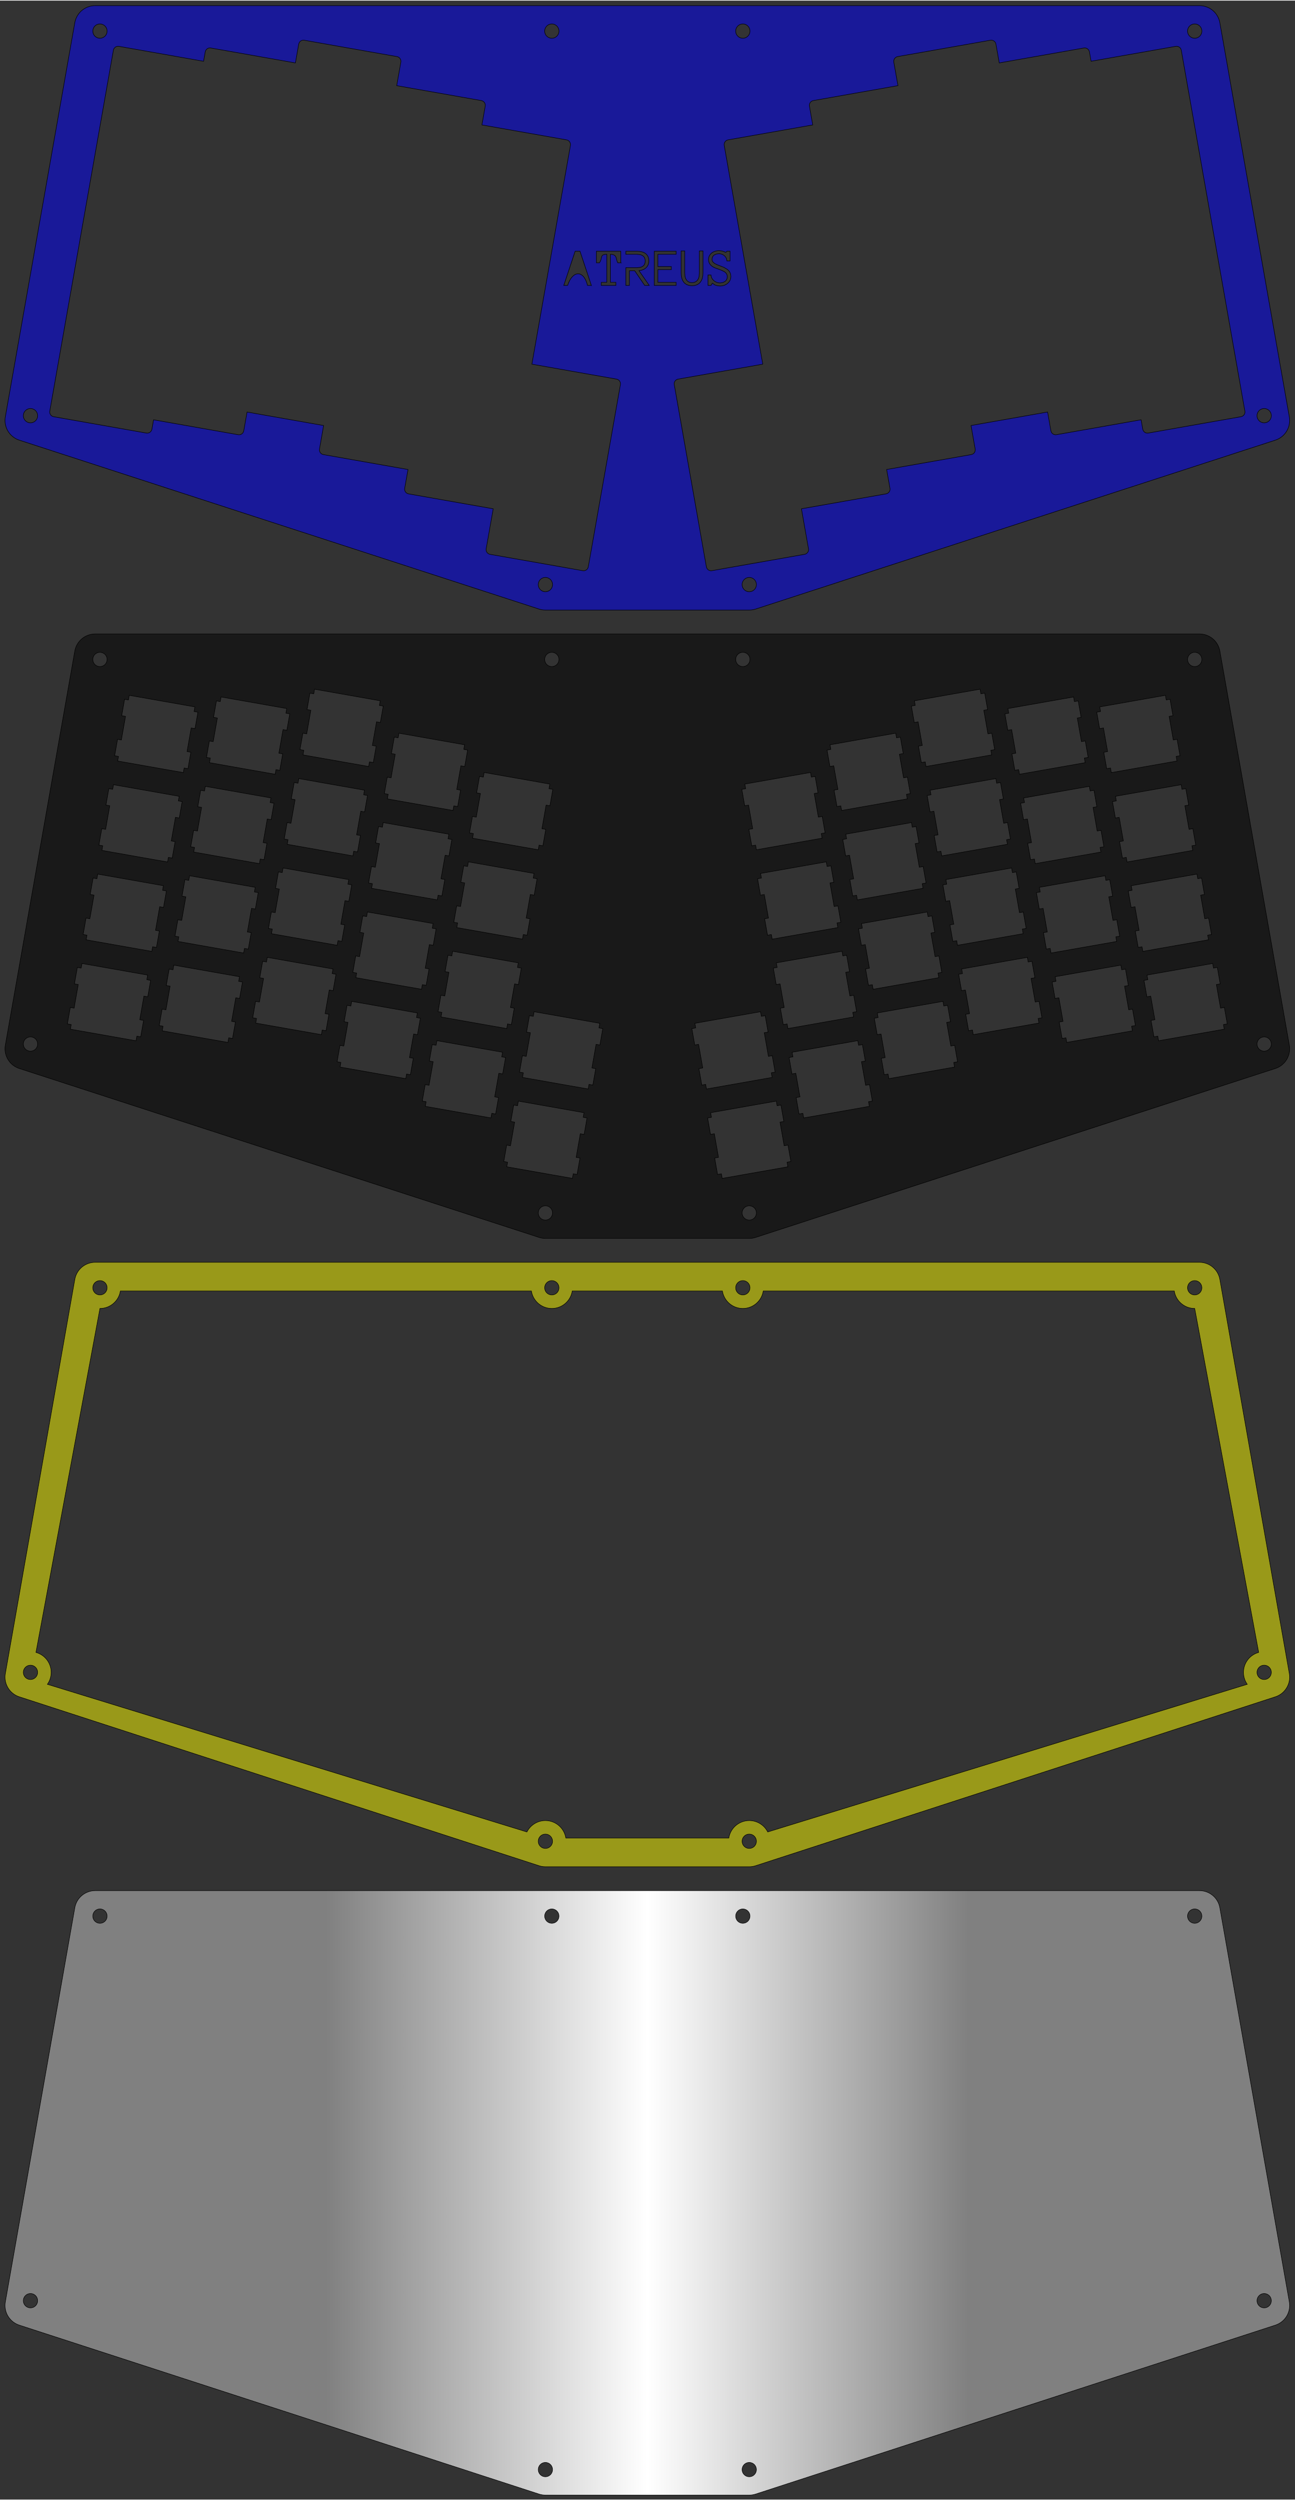 <?xml version="1.0" encoding="UTF-8"?>
<!DOCTYPE svg PUBLIC "-//W3C//DTD SVG 1.1//EN"
    "http://www.w3.org/Graphics/SVG/1.1/DTD/svg11.dtd"><svg xmlns="http://www.w3.org/2000/svg" height="1977.432" stroke-opacity="1" viewBox="0 0 1025 1977" font-size="1" width="1024.724" xmlns:xlink="http://www.w3.org/1999/xlink" stroke="rgb(0,0,0)" version="1.1"><rect x="0" y="0" width="1025" height="1977" fill="#333333" stroke="none"/><defs></defs><defs><linearGradient x2="67.256" y1="0" gradientUnits="userSpaceOnUse" spreadMethod="pad" gradientTransform="matrix(3.78,-0,0,-3.78,512.362,1873.176)" id="gradient0" y2="0" x1="-67.256"><stop stop-opacity="1" offset="0" stop-color="rgb(128,128,128)"/><stop stop-opacity="1" offset="0.5" stop-color="rgb(255,255,255)"/><stop stop-opacity="1" offset="1" stop-color="rgb(128,128,128)"/></linearGradient></defs><g stroke-linejoin="miter" stroke-opacity="1.0" fill-opacity="1" stroke="rgb(0,0,0)" stroke-width="0.378" fill="url(#gradient0)" stroke-linecap="butt" stroke-miterlimit="10.0"><path d="M 3.969,1823.474 c 0,-0.943 0.082,-1.898 0.251 -2.855c 18.328,-103.94 36.655,-207.881 54.983 -311.821c 1.38,-7.827 8.181,-13.534 16.129 -13.534c 145.677,-0 291.354,-0 437.031 -0c 145.677,-0 291.354,-0 437.031 -0c 7.948,-0 14.749,5.707 16.129 13.534c 18.328,103.94 36.655,207.881 54.983 311.821c 0.169,0.957 0.251,1.912 0.251 2.855c 0,6.981 -4.479,13.343 -11.32 15.565c -137.112,44.541 -274.224,89.082 -411.337 133.623c -1.634,0.531 -3.342,0.801 -5.06 0.801c -26.892,-0 -53.785,-0 -80.677 -0c -26.892,-0 -53.785,-0 -80.677 -0c -1.718,-0 -3.426,-0.27 -5.06 -0.801c -137.112,-44.541 -274.224,-89.082 -411.337 -133.623c -6.841,-2.222 -11.32,-8.585 -11.32 -15.565ZM 18.458,1819.683 c 0,3.131 2.538,5.669 5.669 5.669c 3.131,-0 5.669,-2.538 5.669 -5.669c 0,-3.131 -2.538,-5.669 -5.669 -5.669c -3.131,-0 -5.669,2.538 -5.669 5.669ZM 73.441,1515.42 c 0,3.131 2.538,5.669 5.669 5.669c 3.131,-0 5.669,-2.538 5.669 -5.669c 0,-3.131 -2.538,-5.669 -5.669 -5.669c -3.131,-0 -5.669,2.538 -5.669 5.669ZM 426.015,1953.306 c 0,3.131 2.538,5.669 5.669 5.669c 3.131,-0 5.669,-2.538 5.669 -5.669c 0,-3.131 -2.538,-5.669 -5.669 -5.669c -3.131,-0 -5.669,2.538 -5.669 5.669ZM 431.102,1515.42 c 0,3.131 2.538,5.669 5.669 5.669c 3.131,-0 5.669,-2.538 5.669 -5.669c 0,-3.131 -2.538,-5.669 -5.669 -5.669c -3.131,-0 -5.669,2.538 -5.669 5.669ZM 582.283,1515.42 c 0,3.131 2.538,5.669 5.669 5.669c 3.131,-0 5.669,-2.538 5.669 -5.669c 0,-3.131 -2.538,-5.669 -5.669 -5.669c -3.131,-0 -5.669,2.538 -5.669 5.669ZM 587.37,1953.306 c 0,3.131 2.538,5.669 5.669 5.669c 3.131,-0 5.669,-2.538 5.669 -5.669c 0,-3.131 -2.538,-5.669 -5.669 -5.669c -3.131,-0 -5.669,2.538 -5.669 5.669ZM 939.944,1515.42 c 0,3.131 2.538,5.669 5.669 5.669c 3.131,-0 5.669,-2.538 5.669 -5.669c 0,-3.131 -2.538,-5.669 -5.669 -5.669c -3.131,-0 -5.669,2.538 -5.669 5.669ZM 994.927,1819.683 c 0,3.131 2.538,5.669 5.669 5.669c 3.131,-0 5.669,-2.538 5.669 -5.669c 0,-3.131 -2.538,-5.669 -5.669 -5.669c -3.131,-0 -5.669,2.538 -5.669 5.669Z"/></g><g stroke-linejoin="miter" stroke-opacity="1.0" fill-opacity="0.5" stroke="rgb(0,0,0)" stroke-width="0.378" fill="rgb(255,255,0)" stroke-linecap="butt" stroke-miterlimit="10.0"><path d="M 3.969,1326.375 c 0,-0.943 0.082,-1.898 0.251 -2.855c 18.328,-103.94 36.655,-207.881 54.983 -311.821c 1.38,-7.827 8.181,-13.534 16.129 -13.534c 145.677,-0 291.354,-0 437.031 -0c 145.677,-0 291.354,-0 437.031 -0c 7.948,-0 14.749,5.707 16.129 13.534c 18.328,103.94 36.655,207.881 54.983 311.821c 0.169,0.957 0.251,1.912 0.251 2.855c 0,6.981 -4.479,13.343 -11.32 15.565c -137.112,44.541 -274.224,89.082 -411.337 133.623c -1.634,0.531 -3.342,0.801 -5.06 0.801c -26.892,-0 -53.785,-0 -80.677 -0c -26.892,-0 -53.785,-0 -80.677 -0c -1.718,-0 -3.426,-0.27 -5.06 -0.801c -137.112,-44.541 -274.224,-89.082 -411.337 -133.623c -6.841,-2.222 -11.32,-8.585 -11.32 -15.565ZM 18.458,1322.585 c 0,3.131 2.538,5.669 5.669 5.669c 3.131,-0 5.669,-2.538 5.669 -5.669c 0,-3.131 -2.538,-5.669 -5.669 -5.669c -3.131,-0 -5.669,2.538 -5.669 5.669ZM 28.476,1306.79 c 6.935,1.905 12.03,8.255 12.03 15.794c 0,3.517 -1.109,6.775 -2.995 9.444c 126.514,38.937 253.029,77.874 379.543 116.812c 2.697,-5.345 8.236,-9.01 14.631 -9.01c 8.188,-0 14.973,6.009 16.185 13.858c 21.497,-0 42.995,-0 64.492 -0c 21.497,-0 42.995,-0 64.492 -0c 1.212,-7.849 7.997,-13.858 16.185 -13.858c 6.395,-0 11.934,3.666 14.631 9.01c 126.514,-38.937 253.029,-77.875 379.543 -116.812c -1.887,-2.669 -2.995,-5.927 -2.995 -9.444c 0,-7.54 5.095,-13.889 12.03 -15.794c -16.88,-90.697 -33.76,-181.393 -50.64 -272.09c -8.186,-0.003 -14.968,-6.011 -16.18 -13.858c -108.43,-0 -216.86,-0 -325.291 -0c -1.212,7.849 -7.997,13.858 -16.185 13.858c -8.188,-0 -14.973,-6.009 -16.185 -13.858c -19.802,-0 -39.603,-0 -59.405 -0c -19.802,-0 -39.603,-0 -59.405 -0c -1.212,7.849 -7.997,13.858 -16.185 13.858c -8.188,-0 -14.973,-6.009 -16.185 -13.858c -108.43,-0 -216.86,-0 -325.291 -0c -1.212,7.847 -7.994,13.856 -16.18 13.858c -16.88,90.697 -33.76,181.393 -50.64 272.09ZM 73.441,1018.322 c 0,3.131 2.538,5.669 5.669 5.669c 3.131,-0 5.669,-2.538 5.669 -5.669c 0,-3.131 -2.538,-5.669 -5.669 -5.669c -3.131,-0 -5.669,2.538 -5.669 5.669ZM 426.015,1456.208 c 0,3.131 2.538,5.669 5.669 5.669c 3.131,-0 5.669,-2.538 5.669 -5.669c 0,-3.131 -2.538,-5.669 -5.669 -5.669c -3.131,-0 -5.669,2.538 -5.669 5.669ZM 431.102,1018.322 c 0,3.131 2.538,5.669 5.669 5.669c 3.131,-0 5.669,-2.538 5.669 -5.669c 0,-3.131 -2.538,-5.669 -5.669 -5.669c -3.131,-0 -5.669,2.538 -5.669 5.669ZM 582.283,1018.322 c 0,3.131 2.538,5.669 5.669 5.669c 3.131,-0 5.669,-2.538 5.669 -5.669c 0,-3.131 -2.538,-5.669 -5.669 -5.669c -3.131,-0 -5.669,2.538 -5.669 5.669ZM 587.37,1456.208 c 0,3.131 2.538,5.669 5.669 5.669c 3.131,-0 5.669,-2.538 5.669 -5.669c 0,-3.131 -2.538,-5.669 -5.669 -5.669c -3.131,-0 -5.669,2.538 -5.669 5.669ZM 939.944,1018.322 c 0,3.131 2.538,5.669 5.669 5.669c 3.131,-0 5.669,-2.538 5.669 -5.669c 0,-3.131 -2.538,-5.669 -5.669 -5.669c -3.131,-0 -5.669,2.538 -5.669 5.669ZM 994.927,1322.585 c 0,3.131 2.538,5.669 5.669 5.669c 3.131,-0 5.669,-2.538 5.669 -5.669c 0,-3.131 -2.538,-5.669 -5.669 -5.669c -3.131,-0 -5.669,2.538 -5.669 5.669Z"/></g><g stroke-linejoin="miter" stroke-opacity="1.0" fill-opacity="0.5" stroke="rgb(0,0,0)" stroke-width="0.378" fill="rgb(0,0,0)" stroke-linecap="butt" stroke-miterlimit="10.0"><path d="M 3.969,829.277 c 0,-0.943 0.082,-1.898 0.251 -2.855c 18.328,-103.94 36.655,-207.881 54.983 -311.821c 1.38,-7.827 8.181,-13.534 16.129 -13.534c 145.677,-0 291.354,-0 437.031 -0c 145.677,-0 291.354,-0 437.031 -0c 7.948,-0 14.749,5.707 16.129 13.534c 18.328,103.94 36.655,207.881 54.983 311.821c 0.169,0.957 0.251,1.912 0.251 2.855c 0,6.981 -4.479,13.343 -11.32 15.565c -137.112,44.541 -274.224,89.082 -411.337 133.623c -1.634,0.531 -3.342,0.801 -5.06 0.801c -26.892,-0 -53.785,-0 -80.677 -0c -26.892,-0 -53.785,-0 -80.677 -0c -1.718,-0 -3.426,-0.27 -5.06 -0.801c -137.112,-44.541 -274.224,-89.082 -411.337 -133.623c -6.841,-2.222 -11.32,-8.585 -11.32 -15.565ZM 18.458,825.486 c 0,3.131 2.538,5.669 5.669 5.669c 3.131,-0 5.669,-2.538 5.669 -5.669c 0,-3.131 -2.538,-5.669 -5.669 -5.669c -3.131,-0 -5.669,2.538 -5.669 5.669ZM 53.323,809.57 c 1.008,0.178 2.017,0.356 3.025 0.533c -0.214,1.216 -0.429,2.433 -0.643 3.649c 17.333,3.056 34.665,6.112 51.998 9.169c 0.214,-1.216 0.429,-2.433 0.643 -3.649c 1.008,0.178 2.017,0.356 3.025 0.533c 0.766,-4.343 1.531,-8.685 2.297 -13.028c -1.008,-0.178 -2.017,-0.356 -3.025 -0.533c 1.096,-6.215 2.192,-12.429 3.287 -18.644c 1.008,0.178 2.017,0.356 3.025 0.533c 0.766,-4.343 1.531,-8.685 2.297 -13.028c -1.008,-0.178 -2.017,-0.356 -3.025 -0.533c 0.214,-1.216 0.429,-2.433 0.643 -3.649c -17.333,-3.056 -34.665,-6.112 -51.998 -9.169c -0.214,1.216 -0.429,2.433 -0.643 3.649c -1.008,-0.178 -2.017,-0.356 -3.025 -0.533c -0.766,4.343 -1.531,8.685 -2.297 13.028c 1.008,0.178 2.017,0.356 3.025 0.533c -1.096,6.215 -2.192,12.429 -3.287 18.644c -1.008,-0.178 -2.017,-0.356 -3.025 -0.533c -0.766,4.343 -1.531,8.685 -2.297 13.028ZM 65.793,738.85 c 1.008,0.178 2.017,0.356 3.025 0.533c -0.214,1.216 -0.429,2.433 -0.643 3.649c 17.333,3.056 34.665,6.112 51.998 9.169c 0.214,-1.216 0.429,-2.433 0.643 -3.649c 1.008,0.178 2.017,0.356 3.025 0.533c 0.766,-4.343 1.531,-8.685 2.297 -13.028c -1.008,-0.178 -2.017,-0.356 -3.025 -0.533c 1.096,-6.215 2.192,-12.429 3.287 -18.644c 1.008,0.178 2.017,0.356 3.025 0.533c 0.766,-4.343 1.531,-8.685 2.297 -13.028c -1.008,-0.178 -2.017,-0.356 -3.025 -0.533c 0.214,-1.216 0.429,-2.433 0.643 -3.649c -17.333,-3.056 -34.665,-6.112 -51.998 -9.169c -0.214,1.216 -0.429,2.433 -0.643 3.649c -1.008,-0.178 -2.017,-0.356 -3.025 -0.533c -0.766,4.343 -1.531,8.685 -2.297 13.028c 1.008,0.178 2.017,0.356 3.025 0.533c -1.096,6.215 -2.192,12.429 -3.287 18.644c -1.008,-0.178 -2.017,-0.356 -3.025 -0.533c -0.766,4.343 -1.531,8.685 -2.297 13.028ZM 73.441,521.224 c 0,3.131 2.538,5.669 5.669 5.669c 3.131,-0 5.669,-2.538 5.669 -5.669c 0,-3.131 -2.538,-5.669 -5.669 -5.669c -3.131,-0 -5.669,2.538 -5.669 5.669ZM 78.263,668.13 c 1.008,0.178 2.017,0.356 3.025 0.533c -0.214,1.216 -0.429,2.433 -0.643 3.649c 17.333,3.056 34.665,6.112 51.998 9.169c 0.214,-1.216 0.429,-2.433 0.643 -3.649c 1.008,0.178 2.017,0.356 3.025 0.533c 0.766,-4.343 1.531,-8.685 2.297 -13.028c -1.008,-0.178 -2.017,-0.356 -3.025 -0.533c 1.096,-6.215 2.192,-12.429 3.287 -18.644c 1.008,0.178 2.017,0.356 3.025 0.533c 0.766,-4.343 1.531,-8.685 2.297 -13.028c -1.008,-0.178 -2.017,-0.356 -3.025 -0.533c 0.214,-1.216 0.429,-2.433 0.643 -3.649c -17.333,-3.056 -34.665,-6.112 -51.998 -9.169c -0.214,1.216 -0.429,2.433 -0.643 3.649c -1.008,-0.178 -2.017,-0.356 -3.025 -0.533c -0.766,4.343 -1.531,8.685 -2.297 13.028c 1.008,0.178 2.017,0.356 3.025 0.533c -1.096,6.215 -2.192,12.429 -3.287 18.644c -1.008,-0.178 -2.017,-0.356 -3.025 -0.533c -0.766,4.343 -1.531,8.685 -2.297 13.028ZM 90.733,597.41 c 1.008,0.178 2.017,0.356 3.025 0.533c -0.214,1.216 -0.429,2.433 -0.643 3.649c 17.333,3.056 34.665,6.112 51.998 9.169c 0.214,-1.216 0.429,-2.433 0.643 -3.649c 1.008,0.178 2.017,0.356 3.025 0.533c 0.766,-4.343 1.531,-8.685 2.297 -13.028c -1.008,-0.178 -2.017,-0.356 -3.025 -0.533c 1.096,-6.215 2.192,-12.429 3.287 -18.644c 1.008,0.178 2.017,0.356 3.025 0.533c 0.766,-4.343 1.531,-8.685 2.297 -13.028c -1.008,-0.178 -2.017,-0.356 -3.025 -0.533c 0.214,-1.216 0.429,-2.433 0.643 -3.649c -17.333,-3.056 -34.665,-6.112 -51.998 -9.169c -0.214,1.216 -0.429,2.433 -0.643 3.649c -1.008,-0.178 -2.017,-0.356 -3.025 -0.533c -0.766,4.343 -1.531,8.685 -2.297 13.028c 1.008,0.178 2.017,0.356 3.025 0.533c -1.096,6.215 -2.192,12.429 -3.287 18.644c -1.008,-0.178 -2.017,-0.356 -3.025 -0.533c -0.766,4.343 -1.531,8.685 -2.297 13.028ZM 126.012,810.873 c 1.008,0.178 2.017,0.356 3.025 0.533c -0.214,1.216 -0.429,2.433 -0.643 3.649c 17.333,3.056 34.665,6.112 51.998 9.169c 0.214,-1.216 0.429,-2.433 0.643 -3.649c 1.008,0.178 2.017,0.356 3.025 0.533c 0.766,-4.343 1.531,-8.685 2.297 -13.028c -1.008,-0.178 -2.017,-0.356 -3.025 -0.533c 1.096,-6.215 2.192,-12.429 3.287 -18.644c 1.008,0.178 2.017,0.356 3.025 0.533c 0.766,-4.343 1.531,-8.685 2.297 -13.028c -1.008,-0.178 -2.017,-0.356 -3.025 -0.533c 0.214,-1.216 0.429,-2.433 0.643 -3.649c -17.333,-3.056 -34.665,-6.112 -51.998 -9.169c -0.214,1.216 -0.429,2.433 -0.643 3.649c -1.008,-0.178 -2.017,-0.356 -3.025 -0.533c -0.766,4.343 -1.531,8.685 -2.297 13.028c 1.008,0.178 2.017,0.356 3.025 0.533c -1.096,6.215 -2.192,12.429 -3.287 18.644c -1.008,-0.178 -2.017,-0.356 -3.025 -0.533c -0.766,4.343 -1.531,8.685 -2.297 13.028ZM 138.482,740.153 c 1.008,0.178 2.017,0.356 3.025 0.533c -0.214,1.216 -0.429,2.433 -0.643 3.649c 17.333,3.056 34.665,6.112 51.998 9.169c 0.214,-1.216 0.429,-2.433 0.643 -3.649c 1.008,0.178 2.017,0.356 3.025 0.533c 0.766,-4.343 1.531,-8.685 2.297 -13.028c -1.008,-0.178 -2.017,-0.356 -3.025 -0.533c 1.096,-6.215 2.192,-12.429 3.287 -18.644c 1.008,0.178 2.017,0.356 3.025 0.533c 0.766,-4.343 1.531,-8.685 2.297 -13.028c -1.008,-0.178 -2.017,-0.356 -3.025 -0.533c 0.214,-1.216 0.429,-2.433 0.643 -3.649c -17.333,-3.056 -34.665,-6.112 -51.998 -9.169c -0.214,1.216 -0.429,2.433 -0.643 3.649c -1.008,-0.178 -2.017,-0.356 -3.025 -0.533c -0.766,4.343 -1.531,8.685 -2.297 13.028c 1.008,0.178 2.017,0.356 3.025 0.533c -1.096,6.215 -2.192,12.429 -3.287 18.644c -1.008,-0.178 -2.017,-0.356 -3.025 -0.533c -0.766,4.343 -1.531,8.685 -2.297 13.028ZM 150.952,669.433 c 1.008,0.178 2.017,0.356 3.025 0.533c -0.214,1.216 -0.429,2.433 -0.643 3.649c 17.333,3.056 34.665,6.112 51.998 9.169c 0.214,-1.216 0.429,-2.433 0.643 -3.649c 1.008,0.178 2.017,0.356 3.025 0.533c 0.766,-4.343 1.531,-8.685 2.297 -13.028c -1.008,-0.178 -2.017,-0.356 -3.025 -0.533c 1.096,-6.215 2.192,-12.429 3.287 -18.644c 1.008,0.178 2.017,0.356 3.025 0.533c 0.766,-4.343 1.531,-8.685 2.297 -13.028c -1.008,-0.178 -2.017,-0.356 -3.025 -0.533c 0.214,-1.216 0.429,-2.433 0.643 -3.649c -17.333,-3.056 -34.665,-6.112 -51.998 -9.169c -0.214,1.216 -0.429,2.433 -0.643 3.649c -1.008,-0.178 -2.017,-0.356 -3.025 -0.533c -0.766,4.343 -1.531,8.685 -2.297 13.028c 1.008,0.178 2.017,0.356 3.025 0.533c -1.096,6.215 -2.192,12.429 -3.287 18.644c -1.008,-0.178 -2.017,-0.356 -3.025 -0.533c -0.766,4.343 -1.531,8.685 -2.297 13.028ZM 163.422,598.713 c 1.008,0.178 2.017,0.356 3.025 0.533c -0.214,1.216 -0.429,2.433 -0.643 3.649c 17.333,3.056 34.665,6.112 51.998 9.169c 0.214,-1.216 0.429,-2.433 0.643 -3.649c 1.008,0.178 2.017,0.356 3.025 0.533c 0.766,-4.343 1.531,-8.685 2.297 -13.028c -1.008,-0.178 -2.017,-0.356 -3.025 -0.533c 1.096,-6.215 2.192,-12.429 3.287 -18.644c 1.008,0.178 2.017,0.356 3.025 0.533c 0.766,-4.343 1.531,-8.685 2.297 -13.028c -1.008,-0.178 -2.017,-0.356 -3.025 -0.533c 0.214,-1.216 0.429,-2.433 0.643 -3.649c -17.333,-3.056 -34.665,-6.112 -51.998 -9.169c -0.214,1.216 -0.429,2.433 -0.643 3.649c -1.008,-0.178 -2.017,-0.356 -3.025 -0.533c -0.766,4.343 -1.531,8.685 -2.297 13.028c 1.008,0.178 2.017,0.356 3.025 0.533c -1.096,6.215 -2.192,12.429 -3.287 18.644c -1.008,-0.178 -2.017,-0.356 -3.025 -0.533c -0.766,4.343 -1.531,8.685 -2.297 13.028ZM 200.014,804.733 c 1.008,0.178 2.017,0.356 3.025 0.533c -0.214,1.216 -0.429,2.433 -0.643 3.649c 17.333,3.056 34.665,6.112 51.998 9.169c 0.214,-1.216 0.429,-2.433 0.643 -3.649c 1.008,0.178 2.017,0.356 3.025 0.533c 0.766,-4.343 1.531,-8.685 2.297 -13.028c -1.008,-0.178 -2.017,-0.356 -3.025 -0.533c 1.096,-6.215 2.192,-12.429 3.287 -18.644c 1.008,0.178 2.017,0.356 3.025 0.533c 0.766,-4.343 1.531,-8.685 2.297 -13.028c -1.008,-0.178 -2.017,-0.356 -3.025 -0.533c 0.214,-1.216 0.429,-2.433 0.643 -3.649c -17.333,-3.056 -34.665,-6.112 -51.998 -9.169c -0.214,1.216 -0.429,2.433 -0.643 3.649c -1.008,-0.178 -2.017,-0.356 -3.025 -0.533c -0.766,4.343 -1.531,8.685 -2.297 13.028c 1.008,0.178 2.017,0.356 3.025 0.533c -1.096,6.215 -2.192,12.429 -3.287 18.644c -1.008,-0.178 -2.017,-0.356 -3.025 -0.533c -0.766,4.343 -1.531,8.685 -2.297 13.028ZM 212.484,734.013 c 1.008,0.178 2.017,0.356 3.025 0.533c -0.214,1.216 -0.429,2.433 -0.643 3.649c 17.333,3.056 34.665,6.112 51.998 9.169c 0.214,-1.216 0.429,-2.433 0.643 -3.649c 1.008,0.178 2.017,0.356 3.025 0.533c 0.766,-4.343 1.531,-8.685 2.297 -13.028c -1.008,-0.178 -2.017,-0.356 -3.025 -0.533c 1.096,-6.215 2.192,-12.429 3.287 -18.644c 1.008,0.178 2.017,0.356 3.025 0.533c 0.766,-4.343 1.531,-8.685 2.297 -13.028c -1.008,-0.178 -2.017,-0.356 -3.025 -0.533c 0.214,-1.216 0.429,-2.433 0.643 -3.649c -17.333,-3.056 -34.665,-6.112 -51.998 -9.169c -0.214,1.216 -0.429,2.433 -0.643 3.649c -1.008,-0.178 -2.017,-0.356 -3.025 -0.533c -0.766,4.343 -1.531,8.685 -2.297 13.028c 1.008,0.178 2.017,0.356 3.025 0.533c -1.096,6.215 -2.192,12.429 -3.287 18.644c -1.008,-0.178 -2.017,-0.356 -3.025 -0.533c -0.766,4.343 -1.531,8.685 -2.297 13.028ZM 224.954,663.293 c 1.008,0.178 2.017,0.356 3.025 0.533c -0.214,1.216 -0.429,2.433 -0.643 3.649c 17.333,3.056 34.665,6.112 51.998 9.169c 0.214,-1.216 0.429,-2.433 0.643 -3.649c 1.008,0.178 2.017,0.356 3.025 0.533c 0.766,-4.343 1.531,-8.685 2.297 -13.028c -1.008,-0.178 -2.017,-0.356 -3.025 -0.533c 1.096,-6.215 2.192,-12.429 3.287 -18.644c 1.008,0.178 2.017,0.356 3.025 0.533c 0.766,-4.343 1.531,-8.685 2.297 -13.028c -1.008,-0.178 -2.017,-0.356 -3.025 -0.533c 0.214,-1.216 0.429,-2.433 0.643 -3.649c -17.333,-3.056 -34.665,-6.112 -51.998 -9.169c -0.214,1.216 -0.429,2.433 -0.643 3.649c -1.008,-0.178 -2.017,-0.356 -3.025 -0.533c -0.766,4.343 -1.531,8.685 -2.297 13.028c 1.008,0.178 2.017,0.356 3.025 0.533c -1.096,6.215 -2.192,12.429 -3.287 18.644c -1.008,-0.178 -2.017,-0.356 -3.025 -0.533c -0.766,4.343 -1.531,8.685 -2.297 13.028ZM 237.423,592.572 c 1.008,0.178 2.017,0.356 3.025 0.533c -0.214,1.216 -0.429,2.433 -0.643 3.649c 17.333,3.056 34.665,6.112 51.998 9.169c 0.214,-1.216 0.429,-2.433 0.643 -3.649c 1.008,0.178 2.017,0.356 3.025 0.533c 0.766,-4.343 1.531,-8.685 2.297 -13.028c -1.008,-0.178 -2.017,-0.356 -3.025 -0.533c 1.096,-6.215 2.192,-12.429 3.287 -18.644c 1.008,0.178 2.017,0.356 3.025 0.533c 0.766,-4.343 1.531,-8.685 2.297 -13.028c -1.008,-0.178 -2.017,-0.356 -3.025 -0.533c 0.214,-1.216 0.429,-2.433 0.643 -3.649c -17.333,-3.056 -34.665,-6.112 -51.998 -9.169c -0.214,1.216 -0.429,2.433 -0.643 3.649c -1.008,-0.178 -2.017,-0.356 -3.025 -0.533c -0.766,4.343 -1.531,8.685 -2.297 13.028c 1.008,0.178 2.017,0.356 3.025 0.533c -1.096,6.215 -2.192,12.429 -3.287 18.644c -1.008,-0.178 -2.017,-0.356 -3.025 -0.533c -0.766,4.343 -1.531,8.685 -2.297 13.028ZM 266.796,839.535 c 1.008,0.178 2.017,0.356 3.025 0.533c -0.214,1.216 -0.429,2.433 -0.643 3.649c 17.333,3.056 34.665,6.112 51.998 9.169c 0.214,-1.216 0.429,-2.433 0.643 -3.649c 1.008,0.178 2.017,0.356 3.025 0.533c 0.766,-4.343 1.531,-8.685 2.297 -13.028c -1.008,-0.178 -2.017,-0.356 -3.025 -0.533c 1.096,-6.215 2.192,-12.429 3.287 -18.644c 1.008,0.178 2.017,0.356 3.025 0.533c 0.766,-4.343 1.531,-8.685 2.297 -13.028c -1.008,-0.178 -2.017,-0.356 -3.025 -0.533c 0.214,-1.216 0.429,-2.433 0.643 -3.649c -17.333,-3.056 -34.665,-6.112 -51.998 -9.169c -0.214,1.216 -0.429,2.433 -0.643 3.649c -1.008,-0.178 -2.017,-0.356 -3.025 -0.533c -0.766,4.343 -1.531,8.685 -2.297 13.028c 1.008,0.178 2.017,0.356 3.025 0.533c -1.096,6.215 -2.192,12.429 -3.287 18.644c -1.008,-0.178 -2.017,-0.356 -3.025 -0.533c -0.766,4.343 -1.531,8.685 -2.297 13.028ZM 279.266,768.815 c 1.008,0.178 2.017,0.356 3.025 0.533c -0.214,1.216 -0.429,2.433 -0.643 3.649c 17.333,3.056 34.665,6.112 51.998 9.169c 0.214,-1.216 0.429,-2.433 0.643 -3.649c 1.008,0.178 2.017,0.356 3.025 0.533c 0.766,-4.343 1.531,-8.685 2.297 -13.028c -1.008,-0.178 -2.017,-0.356 -3.025 -0.533c 1.096,-6.215 2.192,-12.429 3.287 -18.644c 1.008,0.178 2.017,0.356 3.025 0.533c 0.766,-4.343 1.531,-8.685 2.297 -13.028c -1.008,-0.178 -2.017,-0.356 -3.025 -0.533c 0.214,-1.216 0.429,-2.433 0.643 -3.649c -17.333,-3.056 -34.665,-6.112 -51.998 -9.169c -0.214,1.216 -0.429,2.433 -0.643 3.649c -1.008,-0.178 -2.017,-0.356 -3.025 -0.533c -0.766,4.343 -1.531,8.685 -2.297 13.028c 1.008,0.178 2.017,0.356 3.025 0.533c -1.096,6.215 -2.192,12.429 -3.287 18.644c -1.008,-0.178 -2.017,-0.356 -3.025 -0.533c -0.766,4.343 -1.531,8.685 -2.297 13.028ZM 291.736,698.095 c 1.008,0.178 2.017,0.356 3.025 0.533c -0.214,1.216 -0.429,2.433 -0.643 3.649c 17.333,3.056 34.665,6.112 51.998 9.169c 0.214,-1.216 0.429,-2.433 0.643 -3.649c 1.008,0.178 2.017,0.356 3.025 0.533c 0.766,-4.343 1.531,-8.685 2.297 -13.028c -1.008,-0.178 -2.017,-0.356 -3.025 -0.533c 1.096,-6.215 2.192,-12.429 3.287 -18.644c 1.008,0.178 2.017,0.356 3.025 0.533c 0.766,-4.343 1.531,-8.685 2.297 -13.028c -1.008,-0.178 -2.017,-0.356 -3.025 -0.533c 0.214,-1.216 0.429,-2.433 0.643 -3.649c -17.333,-3.056 -34.665,-6.112 -51.998 -9.169c -0.214,1.216 -0.429,2.433 -0.643 3.649c -1.008,-0.178 -2.017,-0.356 -3.025 -0.533c -0.766,4.343 -1.531,8.685 -2.297 13.028c 1.008,0.178 2.017,0.356 3.025 0.533c -1.096,6.215 -2.192,12.429 -3.287 18.644c -1.008,-0.178 -2.017,-0.356 -3.025 -0.533c -0.766,4.343 -1.531,8.685 -2.297 13.028ZM 304.206,627.375 c 1.008,0.178 2.017,0.356 3.025 0.533c -0.214,1.216 -0.429,2.433 -0.643 3.649c 17.333,3.056 34.665,6.112 51.998 9.169c 0.214,-1.216 0.429,-2.433 0.643 -3.649c 1.008,0.178 2.017,0.356 3.025 0.533c 0.766,-4.343 1.531,-8.685 2.297 -13.028c -1.008,-0.178 -2.017,-0.356 -3.025 -0.533c 1.096,-6.215 2.192,-12.429 3.287 -18.644c 1.008,0.178 2.017,0.356 3.025 0.533c 0.766,-4.343 1.531,-8.685 2.297 -13.028c -1.008,-0.178 -2.017,-0.356 -3.025 -0.533c 0.214,-1.216 0.429,-2.433 0.643 -3.649c -17.333,-3.056 -34.665,-6.112 -51.998 -9.169c -0.214,1.216 -0.429,2.433 -0.643 3.649c -1.008,-0.178 -2.017,-0.356 -3.025 -0.533c -0.766,4.343 -1.531,8.685 -2.297 13.028c 1.008,0.178 2.017,0.356 3.025 0.533c -1.096,6.215 -2.192,12.429 -3.287 18.644c -1.008,-0.178 -2.017,-0.356 -3.025 -0.533c -0.766,4.343 -1.531,8.685 -2.297 13.028ZM 334.235,870.615 c 1.008,0.178 2.017,0.356 3.025 0.533c -0.214,1.216 -0.429,2.433 -0.643 3.649c 17.333,3.056 34.665,6.112 51.998 9.169c 0.214,-1.216 0.429,-2.433 0.643 -3.649c 1.008,0.178 2.017,0.356 3.025 0.533c 0.766,-4.343 1.531,-8.685 2.297 -13.028c -1.008,-0.178 -2.017,-0.356 -3.025 -0.533c 1.096,-6.215 2.192,-12.429 3.287 -18.644c 1.008,0.178 2.017,0.356 3.025 0.533c 0.766,-4.343 1.531,-8.685 2.297 -13.028c -1.008,-0.178 -2.017,-0.356 -3.025 -0.533c 0.214,-1.216 0.429,-2.433 0.643 -3.649c -17.333,-3.056 -34.665,-6.112 -51.998 -9.169c -0.214,1.216 -0.429,2.433 -0.643 3.649c -1.008,-0.178 -2.017,-0.356 -3.025 -0.533c -0.766,4.343 -1.531,8.685 -2.297 13.028c 1.008,0.178 2.017,0.356 3.025 0.533c -1.096,6.215 -2.192,12.429 -3.287 18.644c -1.008,-0.178 -2.017,-0.356 -3.025 -0.533c -0.766,4.343 -1.531,8.685 -2.297 13.028ZM 346.704,799.895 c 1.008,0.178 2.017,0.356 3.025 0.533c -0.214,1.216 -0.429,2.433 -0.643 3.649c 17.333,3.056 34.665,6.112 51.998 9.169c 0.214,-1.216 0.429,-2.433 0.643 -3.649c 1.008,0.178 2.017,0.356 3.025 0.533c 0.766,-4.343 1.531,-8.685 2.297 -13.028c -1.008,-0.178 -2.017,-0.356 -3.025 -0.533c 1.096,-6.215 2.192,-12.429 3.287 -18.644c 1.008,0.178 2.017,0.356 3.025 0.533c 0.766,-4.343 1.531,-8.685 2.297 -13.028c -1.008,-0.178 -2.017,-0.356 -3.025 -0.533c 0.214,-1.216 0.429,-2.433 0.643 -3.649c -17.333,-3.056 -34.665,-6.112 -51.998 -9.169c -0.214,1.216 -0.429,2.433 -0.643 3.649c -1.008,-0.178 -2.017,-0.356 -3.025 -0.533c -0.766,4.343 -1.531,8.685 -2.297 13.028c 1.008,0.178 2.017,0.356 3.025 0.533c -1.096,6.215 -2.192,12.429 -3.287 18.644c -1.008,-0.178 -2.017,-0.356 -3.025 -0.533c -0.766,4.343 -1.531,8.685 -2.297 13.028ZM 359.174,729.175 c 1.008,0.178 2.017,0.356 3.025 0.533c -0.214,1.216 -0.429,2.433 -0.643 3.649c 17.333,3.056 34.665,6.112 51.998 9.169c 0.214,-1.216 0.429,-2.433 0.643 -3.649c 1.008,0.178 2.017,0.356 3.025 0.533c 0.766,-4.343 1.531,-8.685 2.297 -13.028c -1.008,-0.178 -2.017,-0.356 -3.025 -0.533c 1.096,-6.215 2.192,-12.429 3.287 -18.644c 1.008,0.178 2.017,0.356 3.025 0.533c 0.766,-4.343 1.531,-8.685 2.297 -13.028c -1.008,-0.178 -2.017,-0.356 -3.025 -0.533c 0.214,-1.216 0.429,-2.433 0.643 -3.649c -17.333,-3.056 -34.665,-6.112 -51.998 -9.169c -0.214,1.216 -0.429,2.433 -0.643 3.649c -1.008,-0.178 -2.017,-0.356 -3.025 -0.533c -0.766,4.343 -1.531,8.685 -2.297 13.028c 1.008,0.178 2.017,0.356 3.025 0.533c -1.096,6.215 -2.192,12.429 -3.287 18.644c -1.008,-0.178 -2.017,-0.356 -3.025 -0.533c -0.766,4.343 -1.531,8.685 -2.297 13.028ZM 371.644,658.455 c 1.008,0.178 2.017,0.356 3.025 0.533c -0.214,1.216 -0.429,2.433 -0.643 3.649c 17.333,3.056 34.665,6.112 51.998 9.169c 0.214,-1.216 0.429,-2.433 0.643 -3.649c 1.008,0.178 2.017,0.356 3.025 0.533c 0.766,-4.343 1.531,-8.685 2.297 -13.028c -1.008,-0.178 -2.017,-0.356 -3.025 -0.533c 1.096,-6.215 2.192,-12.429 3.287 -18.644c 1.008,0.178 2.017,0.356 3.025 0.533c 0.766,-4.343 1.531,-8.685 2.297 -13.028c -1.008,-0.178 -2.017,-0.356 -3.025 -0.533c 0.214,-1.216 0.429,-2.433 0.643 -3.649c -17.333,-3.056 -34.665,-6.112 -51.998 -9.169c -0.214,1.216 -0.429,2.433 -0.643 3.649c -1.008,-0.178 -2.017,-0.356 -3.025 -0.533c -0.766,4.343 -1.531,8.685 -2.297 13.028c 1.008,0.178 2.017,0.356 3.025 0.533c -1.096,6.215 -2.192,12.429 -3.287 18.644c -1.008,-0.178 -2.017,-0.356 -3.025 -0.533c -0.766,4.343 -1.531,8.685 -2.297 13.028ZM 398.72,918.445 c 1.008,0.178 2.017,0.356 3.025 0.533c -0.214,1.216 -0.429,2.433 -0.643 3.649c 17.333,3.056 34.665,6.112 51.998 9.169c 0.214,-1.216 0.429,-2.433 0.643 -3.649c 1.008,0.178 2.017,0.356 3.025 0.533c 0.766,-4.343 1.531,-8.685 2.297 -13.028c -1.008,-0.178 -2.017,-0.356 -3.025 -0.533c 1.096,-6.215 2.192,-12.429 3.287 -18.644c 1.008,0.178 2.017,0.356 3.025 0.533c 0.766,-4.343 1.531,-8.685 2.297 -13.028c -1.008,-0.178 -2.017,-0.356 -3.025 -0.533c 0.214,-1.216 0.429,-2.433 0.643 -3.649c -17.333,-3.056 -34.665,-6.112 -51.998 -9.169c -0.214,1.216 -0.429,2.433 -0.643 3.649c -1.008,-0.178 -2.017,-0.356 -3.025 -0.533c -0.766,4.343 -1.531,8.685 -2.297 13.028c 1.008,0.178 2.017,0.356 3.025 0.533c -1.096,6.215 -2.192,12.429 -3.287 18.644c -1.008,-0.178 -2.017,-0.356 -3.025 -0.533c -0.766,4.343 -1.531,8.685 -2.297 13.028ZM 411.19,847.725 c 1.008,0.178 2.017,0.356 3.025 0.533c -0.214,1.216 -0.429,2.433 -0.643 3.649c 17.333,3.056 34.665,6.112 51.998 9.169c 0.214,-1.216 0.429,-2.433 0.643 -3.649c 1.008,0.178 2.017,0.356 3.025 0.533c 0.766,-4.343 1.531,-8.685 2.297 -13.028c -1.008,-0.178 -2.017,-0.356 -3.025 -0.533c 1.096,-6.215 2.192,-12.429 3.287 -18.644c 1.008,0.178 2.017,0.356 3.025 0.533c 0.766,-4.343 1.531,-8.685 2.297 -13.028c -1.008,-0.178 -2.017,-0.356 -3.025 -0.533c 0.214,-1.216 0.429,-2.433 0.643 -3.649c -17.333,-3.056 -34.665,-6.112 -51.998 -9.169c -0.214,1.216 -0.429,2.433 -0.643 3.649c -1.008,-0.178 -2.017,-0.356 -3.025 -0.533c -0.766,4.343 -1.531,8.685 -2.297 13.028c 1.008,0.178 2.017,0.356 3.025 0.533c -1.096,6.215 -2.192,12.429 -3.287 18.644c -1.008,-0.178 -2.017,-0.356 -3.025 -0.533c -0.766,4.343 -1.531,8.685 -2.297 13.028ZM 426.015,959.11 c 0,3.131 2.538,5.669 5.669 5.669c 3.131,-0 5.669,-2.538 5.669 -5.669c 0,-3.131 -2.538,-5.669 -5.669 -5.669c -3.131,-0 -5.669,2.538 -5.669 5.669ZM 431.102,521.224 c 0,3.131 2.538,5.669 5.669 5.669c 3.131,-0 5.669,-2.538 5.669 -5.669c 0,-3.131 -2.538,-5.669 -5.669 -5.669c -3.131,-0 -5.669,2.538 -5.669 5.669ZM 547.604,813.262 c 0.766,4.343 1.531,8.685 2.297 13.028c 1.008,-0.178 2.017,-0.356 3.025 -0.533c 1.096,6.215 2.192,12.429 3.287 18.644c -1.008,0.178 -2.017,0.356 -3.025 0.533c 0.766,4.343 1.531,8.685 2.297 13.028c 1.008,-0.178 2.017,-0.356 3.025 -0.533c 0.214,1.216 0.429,2.433 0.643 3.649c 17.333,-3.056 34.665,-6.112 51.998 -9.169c -0.214,-1.216 -0.429,-2.433 -0.643 -3.649c 1.008,-0.178 2.017,-0.356 3.025 -0.533c -0.766,-4.343 -1.531,-8.685 -2.297 -13.028c -1.008,0.178 -2.017,0.356 -3.025 0.533c -1.096,-6.215 -2.192,-12.429 -3.287 -18.644c 1.008,-0.178 2.017,-0.356 3.025 -0.533c -0.766,-4.343 -1.531,-8.685 -2.297 -13.028c -1.008,0.178 -2.017,0.356 -3.025 0.533c -0.214,-1.216 -0.429,-2.433 -0.643 -3.649c -17.333,3.056 -34.665,6.112 -51.998 9.169c 0.214,1.216 0.429,2.433 0.643 3.649c -1.008,0.178 -2.017,0.356 -3.025 0.533ZM 560.074,883.982 c 0.766,4.343 1.531,8.685 2.297 13.028c 1.008,-0.178 2.017,-0.356 3.025 -0.533c 1.096,6.215 2.192,12.429 3.287 18.644c -1.008,0.178 -2.017,0.356 -3.025 0.533c 0.766,4.343 1.531,8.685 2.297 13.028c 1.008,-0.178 2.017,-0.356 3.025 -0.533c 0.214,1.216 0.429,2.433 0.643 3.649c 17.333,-3.056 34.665,-6.112 51.998 -9.169c -0.214,-1.216 -0.429,-2.433 -0.643 -3.649c 1.008,-0.178 2.017,-0.356 3.025 -0.533c -0.766,-4.343 -1.531,-8.685 -2.297 -13.028c -1.008,0.178 -2.017,0.356 -3.025 0.533c -1.096,-6.215 -2.192,-12.429 -3.287 -18.644c 1.008,-0.178 2.017,-0.356 3.025 -0.533c -0.766,-4.343 -1.531,-8.685 -2.297 -13.028c -1.008,0.178 -2.017,0.356 -3.025 0.533c -0.214,-1.216 -0.429,-2.433 -0.643 -3.649c -17.333,3.056 -34.665,6.112 -51.998 9.169c 0.214,1.216 0.429,2.433 0.643 3.649c -1.008,0.178 -2.017,0.356 -3.025 0.533ZM 582.283,521.224 c 0,3.131 2.538,5.669 5.669 5.669c 3.131,-0 5.669,-2.538 5.669 -5.669c 0,-3.131 -2.538,-5.669 -5.669 -5.669c -3.131,-0 -5.669,2.538 -5.669 5.669ZM 587.149,623.992 c 0.766,4.343 1.531,8.685 2.297 13.028c 1.008,-0.178 2.017,-0.356 3.025 -0.533c 1.096,6.215 2.192,12.429 3.287 18.644c -1.008,0.178 -2.017,0.356 -3.025 0.533c 0.766,4.343 1.531,8.685 2.297 13.028c 1.008,-0.178 2.017,-0.356 3.025 -0.533c 0.214,1.216 0.429,2.433 0.643 3.649c 17.333,-3.056 34.665,-6.112 51.998 -9.169c -0.214,-1.216 -0.429,-2.433 -0.643 -3.649c 1.008,-0.178 2.017,-0.356 3.025 -0.533c -0.766,-4.343 -1.531,-8.685 -2.297 -13.028c -1.008,0.178 -2.017,0.356 -3.025 0.533c -1.096,-6.215 -2.192,-12.429 -3.287 -18.644c 1.008,-0.178 2.017,-0.356 3.025 -0.533c -0.766,-4.343 -1.531,-8.685 -2.297 -13.028c -1.008,0.178 -2.017,0.356 -3.025 0.533c -0.214,-1.216 -0.429,-2.433 -0.643 -3.649c -17.333,3.056 -34.665,6.112 -51.998 9.169c 0.214,1.216 0.429,2.433 0.643 3.649c -1.008,0.178 -2.017,0.356 -3.025 0.533ZM 587.37,959.11 c 0,3.131 2.538,5.669 5.669 5.669c 3.131,-0 5.669,-2.538 5.669 -5.669c 0,-3.131 -2.538,-5.669 -5.669 -5.669c -3.131,-0 -5.669,2.538 -5.669 5.669ZM 599.619,694.712 c 0.766,4.343 1.531,8.685 2.297 13.028c 1.008,-0.178 2.017,-0.356 3.025 -0.533c 1.096,6.215 2.192,12.429 3.287 18.644c -1.008,0.178 -2.017,0.356 -3.025 0.533c 0.766,4.343 1.531,8.685 2.297 13.028c 1.008,-0.178 2.017,-0.356 3.025 -0.533c 0.214,1.216 0.429,2.433 0.643 3.649c 17.333,-3.056 34.665,-6.112 51.998 -9.169c -0.214,-1.216 -0.429,-2.433 -0.643 -3.649c 1.008,-0.178 2.017,-0.356 3.025 -0.533c -0.766,-4.343 -1.531,-8.685 -2.297 -13.028c -1.008,0.178 -2.017,0.356 -3.025 0.533c -1.096,-6.215 -2.192,-12.429 -3.287 -18.644c 1.008,-0.178 2.017,-0.356 3.025 -0.533c -0.766,-4.343 -1.531,-8.685 -2.297 -13.028c -1.008,0.178 -2.017,0.356 -3.025 0.533c -0.214,-1.216 -0.429,-2.433 -0.643 -3.649c -17.333,3.056 -34.665,6.112 -51.998 9.169c 0.214,1.216 0.429,2.433 0.643 3.649c -1.008,0.178 -2.017,0.356 -3.025 0.533ZM 612.089,765.432 c 0.766,4.343 1.531,8.685 2.297 13.028c 1.008,-0.178 2.017,-0.356 3.025 -0.533c 1.096,6.215 2.192,12.429 3.287 18.644c -1.008,0.178 -2.017,0.356 -3.025 0.533c 0.766,4.343 1.531,8.685 2.297 13.028c 1.008,-0.178 2.017,-0.356 3.025 -0.533c 0.214,1.216 0.429,2.433 0.643 3.649c 17.333,-3.056 34.665,-6.112 51.998 -9.169c -0.214,-1.216 -0.429,-2.433 -0.643 -3.649c 1.008,-0.178 2.017,-0.356 3.025 -0.533c -0.766,-4.343 -1.531,-8.685 -2.297 -13.028c -1.008,0.178 -2.017,0.356 -3.025 0.533c -1.096,-6.215 -2.192,-12.429 -3.287 -18.644c 1.008,-0.178 2.017,-0.356 3.025 -0.533c -0.766,-4.343 -1.531,-8.685 -2.297 -13.028c -1.008,0.178 -2.017,0.356 -3.025 0.533c -0.214,-1.216 -0.429,-2.433 -0.643 -3.649c -17.333,3.056 -34.665,6.112 -51.998 9.169c 0.214,1.216 0.429,2.433 0.643 3.649c -1.008,0.178 -2.017,0.356 -3.025 0.533ZM 624.559,836.152 c 0.766,4.343 1.531,8.685 2.297 13.028c 1.008,-0.178 2.017,-0.356 3.025 -0.533c 1.096,6.215 2.192,12.429 3.287 18.644c -1.008,0.178 -2.017,0.356 -3.025 0.533c 0.766,4.343 1.531,8.685 2.297 13.028c 1.008,-0.178 2.017,-0.356 3.025 -0.533c 0.214,1.216 0.429,2.433 0.643 3.649c 17.333,-3.056 34.665,-6.112 51.998 -9.169c -0.214,-1.216 -0.429,-2.433 -0.643 -3.649c 1.008,-0.178 2.017,-0.356 3.025 -0.533c -0.766,-4.343 -1.531,-8.685 -2.297 -13.028c -1.008,0.178 -2.017,0.356 -3.025 0.533c -1.096,-6.215 -2.192,-12.429 -3.287 -18.644c 1.008,-0.178 2.017,-0.356 3.025 -0.533c -0.766,-4.343 -1.531,-8.685 -2.297 -13.028c -1.008,0.178 -2.017,0.356 -3.025 0.533c -0.214,-1.216 -0.429,-2.433 -0.643 -3.649c -17.333,3.056 -34.665,6.112 -51.998 9.169c 0.214,1.216 0.429,2.433 0.643 3.649c -1.008,0.178 -2.017,0.356 -3.025 0.533ZM 654.588,592.911 c 0.766,4.343 1.531,8.685 2.297 13.028c 1.008,-0.178 2.017,-0.356 3.025 -0.533c 1.096,6.215 2.192,12.429 3.287 18.644c -1.008,0.178 -2.017,0.356 -3.025 0.533c 0.766,4.343 1.531,8.685 2.297 13.028c 1.008,-0.178 2.017,-0.356 3.025 -0.533c 0.214,1.216 0.429,2.433 0.643 3.649c 17.333,-3.056 34.665,-6.112 51.998 -9.169c -0.214,-1.216 -0.429,-2.433 -0.643 -3.649c 1.008,-0.178 2.017,-0.356 3.025 -0.533c -0.766,-4.343 -1.531,-8.685 -2.297 -13.028c -1.008,0.178 -2.017,0.356 -3.025 0.533c -1.096,-6.215 -2.192,-12.429 -3.287 -18.644c 1.008,-0.178 2.017,-0.356 3.025 -0.533c -0.766,-4.343 -1.531,-8.685 -2.297 -13.028c -1.008,0.178 -2.017,0.356 -3.025 0.533c -0.214,-1.216 -0.429,-2.433 -0.643 -3.649c -17.333,3.056 -34.665,6.112 -51.998 9.169c 0.214,1.216 0.429,2.433 0.643 3.649c -1.008,0.178 -2.017,0.356 -3.025 0.533ZM 667.058,663.631 c 0.766,4.343 1.531,8.685 2.297 13.028c 1.008,-0.178 2.017,-0.356 3.025 -0.533c 1.096,6.215 2.192,12.429 3.287 18.644c -1.008,0.178 -2.017,0.356 -3.025 0.533c 0.766,4.343 1.531,8.685 2.297 13.028c 1.008,-0.178 2.017,-0.356 3.025 -0.533c 0.214,1.216 0.429,2.433 0.643 3.649c 17.333,-3.056 34.665,-6.112 51.998 -9.169c -0.214,-1.216 -0.429,-2.433 -0.643 -3.649c 1.008,-0.178 2.017,-0.356 3.025 -0.533c -0.766,-4.343 -1.531,-8.685 -2.297 -13.028c -1.008,0.178 -2.017,0.356 -3.025 0.533c -1.096,-6.215 -2.192,-12.429 -3.287 -18.644c 1.008,-0.178 2.017,-0.356 3.025 -0.533c -0.766,-4.343 -1.531,-8.685 -2.297 -13.028c -1.008,0.178 -2.017,0.356 -3.025 0.533c -0.214,-1.216 -0.429,-2.433 -0.643 -3.649c -17.333,3.056 -34.665,6.112 -51.998 9.169c 0.214,1.216 0.429,2.433 0.643 3.649c -1.008,0.178 -2.017,0.356 -3.025 0.533ZM 679.528,734.351 c 0.766,4.343 1.531,8.685 2.297 13.028c 1.008,-0.178 2.017,-0.356 3.025 -0.533c 1.096,6.215 2.192,12.429 3.287 18.644c -1.008,0.178 -2.017,0.356 -3.025 0.533c 0.766,4.343 1.531,8.685 2.297 13.028c 1.008,-0.178 2.017,-0.356 3.025 -0.533c 0.214,1.216 0.429,2.433 0.643 3.649c 17.333,-3.056 34.665,-6.112 51.998 -9.169c -0.214,-1.216 -0.429,-2.433 -0.643 -3.649c 1.008,-0.178 2.017,-0.356 3.025 -0.533c -0.766,-4.343 -1.531,-8.685 -2.297 -13.028c -1.008,0.178 -2.017,0.356 -3.025 0.533c -1.096,-6.215 -2.192,-12.429 -3.287 -18.644c 1.008,-0.178 2.017,-0.356 3.025 -0.533c -0.766,-4.343 -1.531,-8.685 -2.297 -13.028c -1.008,0.178 -2.017,0.356 -3.025 0.533c -0.214,-1.216 -0.429,-2.433 -0.643 -3.649c -17.333,3.056 -34.665,6.112 -51.998 9.169c 0.214,1.216 0.429,2.433 0.643 3.649c -1.008,0.178 -2.017,0.356 -3.025 0.533ZM 691.998,805.072 c 0.766,4.343 1.531,8.685 2.297 13.028c 1.008,-0.178 2.017,-0.356 3.025 -0.533c 1.096,6.215 2.192,12.429 3.287 18.644c -1.008,0.178 -2.017,0.356 -3.025 0.533c 0.766,4.343 1.531,8.685 2.297 13.028c 1.008,-0.178 2.017,-0.356 3.025 -0.533c 0.214,1.216 0.429,2.433 0.643 3.649c 17.333,-3.056 34.665,-6.112 51.998 -9.169c -0.214,-1.216 -0.429,-2.433 -0.643 -3.649c 1.008,-0.178 2.017,-0.356 3.025 -0.533c -0.766,-4.343 -1.531,-8.685 -2.297 -13.028c -1.008,0.178 -2.017,0.356 -3.025 0.533c -1.096,-6.215 -2.192,-12.429 -3.287 -18.644c 1.008,-0.178 2.017,-0.356 3.025 -0.533c -0.766,-4.343 -1.531,-8.685 -2.297 -13.028c -1.008,0.178 -2.017,0.356 -3.025 0.533c -0.214,-1.216 -0.429,-2.433 -0.643 -3.649c -17.333,3.056 -34.665,6.112 -51.998 9.169c 0.214,1.216 0.429,2.433 0.643 3.649c -1.008,0.178 -2.017,0.356 -3.025 0.533ZM 721.37,558.109 c 0.766,4.343 1.531,8.685 2.297 13.028c 1.008,-0.178 2.017,-0.356 3.025 -0.533c 1.096,6.215 2.192,12.429 3.287 18.644c -1.008,0.178 -2.017,0.356 -3.025 0.533c 0.766,4.343 1.531,8.685 2.297 13.028c 1.008,-0.178 2.017,-0.356 3.025 -0.533c 0.214,1.216 0.429,2.433 0.643 3.649c 17.333,-3.056 34.665,-6.112 51.998 -9.169c -0.214,-1.216 -0.429,-2.433 -0.643 -3.649c 1.008,-0.178 2.017,-0.356 3.025 -0.533c -0.766,-4.343 -1.531,-8.685 -2.297 -13.028c -1.008,0.178 -2.017,0.356 -3.025 0.533c -1.096,-6.215 -2.192,-12.429 -3.287 -18.644c 1.008,-0.178 2.017,-0.356 3.025 -0.533c -0.766,-4.343 -1.531,-8.685 -2.297 -13.028c -1.008,0.178 -2.017,0.356 -3.025 0.533c -0.214,-1.216 -0.429,-2.433 -0.643 -3.649c -17.333,3.056 -34.665,6.112 -51.998 9.169c 0.214,1.216 0.429,2.433 0.643 3.649c -1.008,0.178 -2.017,0.356 -3.025 0.533ZM 733.84,628.829 c 0.766,4.343 1.531,8.685 2.297 13.028c 1.008,-0.178 2.017,-0.356 3.025 -0.533c 1.096,6.215 2.192,12.429 3.287 18.644c -1.008,0.178 -2.017,0.356 -3.025 0.533c 0.766,4.343 1.531,8.685 2.297 13.028c 1.008,-0.178 2.017,-0.356 3.025 -0.533c 0.214,1.216 0.429,2.433 0.643 3.649c 17.333,-3.056 34.665,-6.112 51.998 -9.169c -0.214,-1.216 -0.429,-2.433 -0.643 -3.649c 1.008,-0.178 2.017,-0.356 3.025 -0.533c -0.766,-4.343 -1.531,-8.685 -2.297 -13.028c -1.008,0.178 -2.017,0.356 -3.025 0.533c -1.096,-6.215 -2.192,-12.429 -3.287 -18.644c 1.008,-0.178 2.017,-0.356 3.025 -0.533c -0.766,-4.343 -1.531,-8.685 -2.297 -13.028c -1.008,0.178 -2.017,0.356 -3.025 0.533c -0.214,-1.216 -0.429,-2.433 -0.643 -3.649c -17.333,3.056 -34.665,6.112 -51.998 9.169c 0.214,1.216 0.429,2.433 0.643 3.649c -1.008,0.178 -2.017,0.356 -3.025 0.533ZM 746.31,699.549 c 0.766,4.343 1.531,8.685 2.297 13.028c 1.008,-0.178 2.017,-0.356 3.025 -0.533c 1.096,6.215 2.192,12.429 3.287 18.644c -1.008,0.178 -2.017,0.356 -3.025 0.533c 0.766,4.343 1.531,8.685 2.297 13.028c 1.008,-0.178 2.017,-0.356 3.025 -0.533c 0.214,1.216 0.429,2.433 0.643 3.649c 17.333,-3.056 34.665,-6.112 51.998 -9.169c -0.214,-1.216 -0.429,-2.433 -0.643 -3.649c 1.008,-0.178 2.017,-0.356 3.025 -0.533c -0.766,-4.343 -1.531,-8.685 -2.297 -13.028c -1.008,0.178 -2.017,0.356 -3.025 0.533c -1.096,-6.215 -2.192,-12.429 -3.287 -18.644c 1.008,-0.178 2.017,-0.356 3.025 -0.533c -0.766,-4.343 -1.531,-8.685 -2.297 -13.028c -1.008,0.178 -2.017,0.356 -3.025 0.533c -0.214,-1.216 -0.429,-2.433 -0.643 -3.649c -17.333,3.056 -34.665,6.112 -51.998 9.169c 0.214,1.216 0.429,2.433 0.643 3.649c -1.008,0.178 -2.017,0.356 -3.025 0.533ZM 758.78,770.269 c 0.766,4.343 1.531,8.685 2.297 13.028c 1.008,-0.178 2.017,-0.356 3.025 -0.533c 1.096,6.215 2.192,12.429 3.287 18.644c -1.008,0.178 -2.017,0.356 -3.025 0.533c 0.766,4.343 1.531,8.685 2.297 13.028c 1.008,-0.178 2.017,-0.356 3.025 -0.533c 0.214,1.216 0.429,2.433 0.643 3.649c 17.333,-3.056 34.665,-6.112 51.998 -9.169c -0.214,-1.216 -0.429,-2.433 -0.643 -3.649c 1.008,-0.178 2.017,-0.356 3.025 -0.533c -0.766,-4.343 -1.531,-8.685 -2.297 -13.028c -1.008,0.178 -2.017,0.356 -3.025 0.533c -1.096,-6.215 -2.192,-12.429 -3.287 -18.644c 1.008,-0.178 2.017,-0.356 3.025 -0.533c -0.766,-4.343 -1.531,-8.685 -2.297 -13.028c -1.008,0.178 -2.017,0.356 -3.025 0.533c -0.214,-1.216 -0.429,-2.433 -0.643 -3.649c -17.333,3.056 -34.665,6.112 -51.998 9.169c 0.214,1.216 0.429,2.433 0.643 3.649c -1.008,0.178 -2.017,0.356 -3.025 0.533ZM 795.372,564.25 c 0.766,4.343 1.531,8.685 2.297 13.028c 1.008,-0.178 2.017,-0.356 3.025 -0.533c 1.096,6.215 2.192,12.429 3.287 18.644c -1.008,0.178 -2.017,0.356 -3.025 0.533c 0.766,4.343 1.531,8.685 2.297 13.028c 1.008,-0.178 2.017,-0.356 3.025 -0.533c 0.214,1.216 0.429,2.433 0.643 3.649c 17.333,-3.056 34.665,-6.112 51.998 -9.169c -0.214,-1.216 -0.429,-2.433 -0.643 -3.649c 1.008,-0.178 2.017,-0.356 3.025 -0.533c -0.766,-4.343 -1.531,-8.685 -2.297 -13.028c -1.008,0.178 -2.017,0.356 -3.025 0.533c -1.096,-6.215 -2.192,-12.429 -3.287 -18.644c 1.008,-0.178 2.017,-0.356 3.025 -0.533c -0.766,-4.343 -1.531,-8.685 -2.297 -13.028c -1.008,0.178 -2.017,0.356 -3.025 0.533c -0.214,-1.216 -0.429,-2.433 -0.643 -3.649c -17.333,3.056 -34.665,6.112 -51.998 9.169c 0.214,1.216 0.429,2.433 0.643 3.649c -1.008,0.178 -2.017,0.356 -3.025 0.533ZM 807.842,634.97 c 0.766,4.343 1.531,8.685 2.297 13.028c 1.008,-0.178 2.017,-0.356 3.025 -0.533c 1.096,6.215 2.192,12.429 3.287 18.644c -1.008,0.178 -2.017,0.356 -3.025 0.533c 0.766,4.343 1.531,8.685 2.297 13.028c 1.008,-0.178 2.017,-0.356 3.025 -0.533c 0.214,1.216 0.429,2.433 0.643 3.649c 17.333,-3.056 34.665,-6.112 51.998 -9.169c -0.214,-1.216 -0.429,-2.433 -0.643 -3.649c 1.008,-0.178 2.017,-0.356 3.025 -0.533c -0.766,-4.343 -1.531,-8.685 -2.297 -13.028c -1.008,0.178 -2.017,0.356 -3.025 0.533c -1.096,-6.215 -2.192,-12.429 -3.287 -18.644c 1.008,-0.178 2.017,-0.356 3.025 -0.533c -0.766,-4.343 -1.531,-8.685 -2.297 -13.028c -1.008,0.178 -2.017,0.356 -3.025 0.533c -0.214,-1.216 -0.429,-2.433 -0.643 -3.649c -17.333,3.056 -34.665,6.112 -51.998 9.169c 0.214,1.216 0.429,2.433 0.643 3.649c -1.008,0.178 -2.017,0.356 -3.025 0.533ZM 820.312,705.69 c 0.766,4.343 1.531,8.685 2.297 13.028c 1.008,-0.178 2.017,-0.356 3.025 -0.533c 1.096,6.215 2.192,12.429 3.287 18.644c -1.008,0.178 -2.017,0.356 -3.025 0.533c 0.766,4.343 1.531,8.685 2.297 13.028c 1.008,-0.178 2.017,-0.356 3.025 -0.533c 0.214,1.216 0.429,2.433 0.643 3.649c 17.333,-3.056 34.665,-6.112 51.998 -9.169c -0.214,-1.216 -0.429,-2.433 -0.643 -3.649c 1.008,-0.178 2.017,-0.356 3.025 -0.533c -0.766,-4.343 -1.531,-8.685 -2.297 -13.028c -1.008,0.178 -2.017,0.356 -3.025 0.533c -1.096,-6.215 -2.192,-12.429 -3.287 -18.644c 1.008,-0.178 2.017,-0.356 3.025 -0.533c -0.766,-4.343 -1.531,-8.685 -2.297 -13.028c -1.008,0.178 -2.017,0.356 -3.025 0.533c -0.214,-1.216 -0.429,-2.433 -0.643 -3.649c -17.333,3.056 -34.665,6.112 -51.998 9.169c 0.214,1.216 0.429,2.433 0.643 3.649c -1.008,0.178 -2.017,0.356 -3.025 0.533ZM 832.781,776.41 c 0.766,4.343 1.531,8.685 2.297 13.028c 1.008,-0.178 2.017,-0.356 3.025 -0.533c 1.096,6.215 2.192,12.429 3.287 18.644c -1.008,0.178 -2.017,0.356 -3.025 0.533c 0.766,4.343 1.531,8.685 2.297 13.028c 1.008,-0.178 2.017,-0.356 3.025 -0.533c 0.214,1.216 0.429,2.433 0.643 3.649c 17.333,-3.056 34.665,-6.112 51.998 -9.169c -0.214,-1.216 -0.429,-2.433 -0.643 -3.649c 1.008,-0.178 2.017,-0.356 3.025 -0.533c -0.766,-4.343 -1.531,-8.685 -2.297 -13.028c -1.008,0.178 -2.017,0.356 -3.025 0.533c -1.096,-6.215 -2.192,-12.429 -3.287 -18.644c 1.008,-0.178 2.017,-0.356 3.025 -0.533c -0.766,-4.343 -1.531,-8.685 -2.297 -13.028c -1.008,0.178 -2.017,0.356 -3.025 0.533c -0.214,-1.216 -0.429,-2.433 -0.643 -3.649c -17.333,3.056 -34.665,6.112 -51.998 9.169c 0.214,1.216 0.429,2.433 0.643 3.649c -1.008,0.178 -2.017,0.356 -3.025 0.533ZM 868.061,562.946 c 0.766,4.343 1.531,8.685 2.297 13.028c 1.008,-0.178 2.017,-0.356 3.025 -0.533c 1.096,6.215 2.192,12.429 3.287 18.644c -1.008,0.178 -2.017,0.356 -3.025 0.533c 0.766,4.343 1.531,8.685 2.297 13.028c 1.008,-0.178 2.017,-0.356 3.025 -0.533c 0.214,1.216 0.429,2.433 0.643 3.649c 17.333,-3.056 34.665,-6.112 51.998 -9.169c -0.214,-1.216 -0.429,-2.433 -0.643 -3.649c 1.008,-0.178 2.017,-0.356 3.025 -0.533c -0.766,-4.343 -1.531,-8.685 -2.297 -13.028c -1.008,0.178 -2.017,0.356 -3.025 0.533c -1.096,-6.215 -2.192,-12.429 -3.287 -18.644c 1.008,-0.178 2.017,-0.356 3.025 -0.533c -0.766,-4.343 -1.531,-8.685 -2.297 -13.028c -1.008,0.178 -2.017,0.356 -3.025 0.533c -0.214,-1.216 -0.429,-2.433 -0.643 -3.649c -17.333,3.056 -34.665,6.112 -51.998 9.169c 0.214,1.216 0.429,2.433 0.643 3.649c -1.008,0.178 -2.017,0.356 -3.025 0.533ZM 880.531,633.666 c 0.766,4.343 1.531,8.685 2.297 13.028c 1.008,-0.178 2.017,-0.356 3.025 -0.533c 1.096,6.215 2.192,12.429 3.287 18.644c -1.008,0.178 -2.017,0.356 -3.025 0.533c 0.766,4.343 1.531,8.685 2.297 13.028c 1.008,-0.178 2.017,-0.356 3.025 -0.533c 0.214,1.216 0.429,2.433 0.643 3.649c 17.333,-3.056 34.665,-6.112 51.998 -9.169c -0.214,-1.216 -0.429,-2.433 -0.643 -3.649c 1.008,-0.178 2.017,-0.356 3.025 -0.533c -0.766,-4.343 -1.531,-8.685 -2.297 -13.028c -1.008,0.178 -2.017,0.356 -3.025 0.533c -1.096,-6.215 -2.192,-12.429 -3.287 -18.644c 1.008,-0.178 2.017,-0.356 3.025 -0.533c -0.766,-4.343 -1.531,-8.685 -2.297 -13.028c -1.008,0.178 -2.017,0.356 -3.025 0.533c -0.214,-1.216 -0.429,-2.433 -0.643 -3.649c -17.333,3.056 -34.665,6.112 -51.998 9.169c 0.214,1.216 0.429,2.433 0.643 3.649c -1.008,0.178 -2.017,0.356 -3.025 0.533ZM 893,704.386 c 0.766,4.343 1.531,8.685 2.297 13.028c 1.008,-0.178 2.017,-0.356 3.025 -0.533c 1.096,6.215 2.192,12.429 3.287 18.644c -1.008,0.178 -2.017,0.356 -3.025 0.533c 0.766,4.343 1.531,8.685 2.297 13.028c 1.008,-0.178 2.017,-0.356 3.025 -0.533c 0.214,1.216 0.429,2.433 0.643 3.649c 17.333,-3.056 34.665,-6.112 51.998 -9.169c -0.214,-1.216 -0.429,-2.433 -0.643 -3.649c 1.008,-0.178 2.017,-0.356 3.025 -0.533c -0.766,-4.343 -1.531,-8.685 -2.297 -13.028c -1.008,0.178 -2.017,0.356 -3.025 0.533c -1.096,-6.215 -2.192,-12.429 -3.287 -18.644c 1.008,-0.178 2.017,-0.356 3.025 -0.533c -0.766,-4.343 -1.531,-8.685 -2.297 -13.028c -1.008,0.178 -2.017,0.356 -3.025 0.533c -0.214,-1.216 -0.429,-2.433 -0.643 -3.649c -17.333,3.056 -34.665,6.112 -51.998 9.169c 0.214,1.216 0.429,2.433 0.643 3.649c -1.008,0.178 -2.017,0.356 -3.025 0.533ZM 905.47,775.106 c 0.766,4.343 1.531,8.685 2.297 13.028c 1.008,-0.178 2.017,-0.356 3.025 -0.533c 1.096,6.215 2.192,12.429 3.287 18.644c -1.008,0.178 -2.017,0.356 -3.025 0.533c 0.766,4.343 1.531,8.685 2.297 13.028c 1.008,-0.178 2.017,-0.356 3.025 -0.533c 0.214,1.216 0.429,2.433 0.643 3.649c 17.333,-3.056 34.665,-6.112 51.998 -9.169c -0.214,-1.216 -0.429,-2.433 -0.643 -3.649c 1.008,-0.178 2.017,-0.356 3.025 -0.533c -0.766,-4.343 -1.531,-8.685 -2.297 -13.028c -1.008,0.178 -2.017,0.356 -3.025 0.533c -1.096,-6.215 -2.192,-12.429 -3.287 -18.644c 1.008,-0.178 2.017,-0.356 3.025 -0.533c -0.766,-4.343 -1.531,-8.685 -2.297 -13.028c -1.008,0.178 -2.017,0.356 -3.025 0.533c -0.214,-1.216 -0.429,-2.433 -0.643 -3.649c -17.333,3.056 -34.665,6.112 -51.998 9.169c 0.214,1.216 0.429,2.433 0.643 3.649c -1.008,0.178 -2.017,0.356 -3.025 0.533ZM 939.944,521.224 c 0,3.131 2.538,5.669 5.669 5.669c 3.131,-0 5.669,-2.538 5.669 -5.669c 0,-3.131 -2.538,-5.669 -5.669 -5.669c -3.131,-0 -5.669,2.538 -5.669 5.669ZM 994.927,825.486 c 0,3.131 2.538,5.669 5.669 5.669c 3.131,-0 5.669,-2.538 5.669 -5.669c 0,-3.131 -2.538,-5.669 -5.669 -5.669c -3.131,-0 -5.669,2.538 -5.669 5.669Z"/></g><g stroke-linejoin="miter" stroke-opacity="1.0" fill-opacity="0.5" stroke="rgb(0,0,0)" stroke-width="0.378" fill="rgb(0,0,255)" stroke-linecap="butt" stroke-miterlimit="10.0"><path d="M 468.064,225.326 h -3.046 l -0.632,-2.198 l -0.752,-1.895 l -0.857,-1.595 l -0.945,-1.296 l -1.018,-1 l -1.076,-0.705 l -1.118,-0.413 l -1.144,-0.122 l -1.154,0.166 l -1.149,0.452 l -1.128,0.736 l -1.091,1.018 l -1.039,1.298 l -0.971,1.576 l -0.888,1.852 l -0.788,2.126 h -3.046 l 8.994,-27.045 h 3.855 l 8.994,27.045 ZM 491.358,207.42 h -2.425 l -0.479,-1.129 l -0.309,-1.148 l -0.588,-2.15 l -0.52,-0.9 l -0.831,-0.715 l -1.262,-0.48 l -1.814,-0.193 v 22.196 h 4.352 v 2.425 h -11.585 v -2.425 h 4.373 v -22.196 l -1.838,0.156 l -1.178,0.393 l -0.689,0.609 l -0.371,0.804 l -0.473,2.111 l -0.444,1.265 l -0.81,1.377 h -2.425 v -9.139 h 19.315 v 9.139 ZM 513.885,225.326 h -3.606 l -7.896,-11.585 h -4.207 v 11.585 h -2.839 v -14.009 l 2.839,-0.001 h 6.072 l 2.663,-0.311 l 1.091,-0.389 l 0.93,-0.544 l 0.752,-0.728 l 0.537,-0.92 l 0.323,-1.111 l 0.107,-1.303 h 0 l -0.107,-1.285 l -0.323,-1.098 l -0.537,-0.912 l -0.752,-0.725 l -0.93,-0.562 l -1.091,-0.402 l -2.663,-0.321 h -6.072 l -2.839,-0 v -2.424 h 8.912 l 2.102,0.122 l 1.851,0.365 l 1.6,0.609 l 1.348,0.852 l 1.07,1.084 l 0.764,1.325 l 0.459,1.566 l 0.153,1.807 l -0.15,1.617 l -0.451,1.451 l -0.71,1.249 l -0.927,1.052 l -1.14,0.86 l -1.347,0.673 l -1.497,0.466 l -1.632,0.238 l 8.145,11.709 ZM 535.148,225.326 h -17.284 v -27.045 h 17.284 v 2.425 h -14.445 v 9.678 h 10.652 v 2.425 h -10.652 v 10.093 h 14.445 v 2.425 ZM 556.412,215.45 l -0.13,2.192 l -0.389,1.974 l -0.642,1.73 l -0.933,1.461 l -1.202,1.161 l -1.492,0.87 l -1.788,0.544 l -2.088,0.181 l -2.103,-0.181 l -1.793,-0.544 l -1.477,-0.87 l -1.197,-1.161 l -0.907,-1.466 l -0.648,-1.746 l -0.373,-1.99 l -0.124,-2.197 v -17.367 h 2.839 v 17.408 l 0.207,2.591 l 0.326,1.306 l 0.523,1.181 l 0.762,1.026 l 1,0.839 l 1.311,0.56 l 1.653,0.186 l 1.653,-0.186 l 1.311,-0.56 l 1.026,-0.839 l 0.756,-1.026 l 0.534,-1.181 l 0.316,-1.306 l 0.207,-2.591 v -17.408 h 2.86 v 17.408 ZM 578.504,218.269 l -0.176,1.622 l -0.528,1.466 l -0.824,1.274 l -1.062,1.088 l -1.269,0.881 l -1.446,0.653 l -1.565,0.404 l -1.627,0.135 l -2.186,-0.212 l -2,-0.637 l -1.41,-0.97 l -0.526,-0.411 l -0.314,0.373 l -0.776,1.381 h -2.404 v -8.228 h 2.404 l 0.161,1.331 l 0.482,1.218 l 0.731,1.062 l 0.907,0.907 l 1.067,0.741 l 1.212,0.565 l 1.316,0.342 l 1.337,0.114 l 2.217,-0.332 l 1.782,-0.974 l 0.684,-0.71 l 0.518,-0.845 l 0.342,-0.974 l 0.114,-1.098 l -0.145,-1.212 l -0.435,-1.026 l -0.663,-0.865 l -0.87,-0.731 l -2.155,-1.119 l -2.446,-0.933 l -2.943,-1.078 l -1.394,-0.653 l -1.238,-0.798 l -1.052,-0.964 l -0.834,-1.15 l -0.544,-1.414 l -0.181,-1.715 l 0.176,-1.565 l 0.528,-1.378 l 0.813,-1.202 l 1.031,-0.995 l 1.233,-0.782 l 1.42,-0.565 l 1.534,-0.357 l 1.575,-0.119 l 1.831,0.169 l 1.345,0.296 l 1.605,0.656 l 0.774,0.209 l 0.683,-0.875 h 2.508 v 7.73 h -2.508 l -0.13,-1.181 l -0.389,-1.098 l -0.591,-0.995 l -0.777,-0.829 l -0.933,-0.684 l -1.057,-0.518 l -1.15,-0.342 l -1.212,-0.114 l -2.093,0.249 l -1.741,0.808 l -0.673,0.622 l -0.528,0.787 l -0.326,0.953 l -0.109,1.119 l 0.13,0.979 l 0.389,0.824 l 1.43,1.326 l 2.052,1.036 l 2.404,0.933 l 3.046,1.202 l 2.715,1.596 l 1.093,1.041 l 0.876,1.259 l 0.575,1.497 l 0.192,1.798 ZM 3.969,332.179 c 0,6.981 4.479,13.343 11.32 15.565c 137.112,44.541 274.224,89.082 411.337 133.623c 1.634,0.531 3.342,0.801 5.06 0.801c 26.892,-0 53.785,-0 80.677 0c 26.892,-0 53.785,-0 80.677 0c 1.718,-0 3.426,-0.27 5.06 -0.801c 137.112,-44.541 274.224,-89.082 411.337 -133.623c 6.841,-2.222 11.32,-8.585 11.32 -15.565c 0,-0.943 -0.082,-1.898 -0.251 -2.855c -18.328,-103.94 -36.655,-207.881 -54.983 -311.821c -1.38,-7.827 -8.181,-13.534 -16.129 -13.534c -145.677,-0 -291.354,-0 -437.031 0c -145.677,-0 -291.354,-0 -437.031 0c -7.948,-0 -14.749,5.707 -16.129 13.534c -18.328,103.94 -36.655,207.881 -54.983 311.821c -0.169,0.957 -0.251,1.912 -0.251 2.855ZM 18.458,328.388 c 0,-3.131 2.538,-5.669 5.669 -5.669c 3.131,-0 5.669,2.538 5.669 5.669c 0,3.131 -2.538,5.669 -5.669 5.669c -3.131,-0 -5.669,-2.538 -5.669 -5.669ZM 39.337,325.473 c -0,-0.218 0.019,-0.439 0.058 -0.661c 4.157,-23.573 8.313,-47.147 12.47 -70.72c 0.158,-0.893 0.315,-1.787 0.473 -2.68c 3.999,-22.68 7.998,-45.36 11.997 -68.04c 0.158,-0.893 0.315,-1.787 0.473 -2.68c 3.999,-22.68 7.998,-45.36 11.997 -68.04c 0.158,-0.893 0.315,-1.787 0.473 -2.68c 4.157,-23.573 8.313,-47.147 12.47 -70.72c 0.362,-2.056 2.323,-3.428 4.378 -3.066c 22.333,3.938 44.665,7.876 66.998 11.813c 0.438,-2.481 0.875,-4.963 1.313 -7.444c 0.362,-2.056 2.323,-3.428 4.378 -3.066c 22.333,3.938 44.665,7.876 66.998 11.814c 0.875,-4.963 1.75,-9.926 2.625 -14.888c 0.362,-2.056 2.323,-3.428 4.378 -3.066c 24.467,4.314 48.933,8.628 73.4 12.942c 1.834,0.323 3.124,1.918 3.124 3.718c 0,0.218 -0.019,0.439 -0.058 0.661c -1.094,6.204 -2.188,12.407 -3.281 18.61c 22.333,3.938 44.665,7.876 66.998 11.814c 1.834,0.323 3.124,1.918 3.124 3.718c 0,0.218 -0.019,0.439 -0.058 0.661c -0.875,4.963 -1.75,9.926 -2.625 14.888c 22.333,3.938 44.665,7.876 66.998 11.814c 1.834,0.323 3.124,1.918 3.124 3.718c 0,0.218 -0.019,0.439 -0.058 0.661c -4.157,23.573 -8.313,47.147 -12.47 70.72c -0.158,0.893 -0.315,1.787 -0.473 2.68c -3.999,22.68 -7.998,45.36 -11.997 68.04c -0.158,0.893 -0.315,1.787 -0.473 2.68c -1.702,9.653 -3.404,19.305 -5.106 28.958c 22.333,3.938 44.665,7.876 66.998 11.814c 1.834,0.323 3.124,1.918 3.124 3.718c 0,0.218 -0.019,0.439 -0.058 0.661c -4.157,23.573 -8.313,47.147 -12.47 70.72c -0.158,0.893 -0.315,1.787 -0.473 2.68c -4.157,23.573 -8.313,47.147 -12.47 70.72c -0.362,2.056 -2.323,3.428 -4.378 3.066c -24.467,-4.314 -48.933,-8.628 -73.4 -12.942c -1.834,-0.323 -3.124,-1.918 -3.124 -3.718c 0,-0.218 0.019,-0.439 0.058 -0.661c 1.859,-10.546 3.719,-21.092 5.579 -31.638c -22.333,-3.938 -44.665,-7.876 -66.998 -11.813c -1.834,-0.323 -3.124,-1.918 -3.124 -3.718c 0,-0.218 0.019,-0.439 0.058 -0.661c 0.875,-4.963 1.75,-9.926 2.625 -14.888c -22.333,-3.938 -44.665,-7.876 -66.998 -11.813c -1.834,-0.323 -3.124,-1.918 -3.124 -3.718c 0,-0.218 0.019,-0.439 0.058 -0.661c 1.094,-6.204 2.188,-12.407 3.281 -18.61c -20.199,-3.562 -40.397,-7.123 -60.596 -10.685c -0.875,4.963 -1.75,9.926 -2.625 14.889c -0.362,2.056 -2.323,3.428 -4.378 3.066c -22.333,-3.938 -44.665,-7.876 -66.998 -11.813c -0.438,2.481 -0.875,4.963 -1.313 7.444c -0.362,2.056 -2.323,3.428 -4.378 3.066c -24.467,-4.314 -48.933,-8.628 -73.4 -12.942c -1.834,-0.323 -3.124,-1.918 -3.124 -3.718ZM 73.441,24.126 c 0,-3.131 2.538,-5.669 5.669 -5.669c 3.131,-0 5.669,2.538 5.669 5.669c 0,3.131 -2.538,5.669 -5.669 5.669c -3.131,-0 -5.669,-2.538 -5.669 -5.669ZM 426.015,462.012 c 0,-3.131 2.538,-5.669 5.669 -5.669c 3.131,-0 5.669,2.538 5.669 5.669c 0,3.131 -2.538,5.669 -5.669 5.669c -3.131,-0 -5.669,-2.538 -5.669 -5.669ZM 431.102,24.126 c 0,-3.131 2.538,-5.669 5.669 -5.669c 3.131,-0 5.669,2.538 5.669 5.669c 0,3.131 -2.538,5.669 -5.669 5.669c -3.131,-0 -5.669,-2.538 -5.669 -5.669ZM 533.618,303.162 c -0,-1.8 1.29,-3.394 3.124 -3.718c 22.333,-3.938 44.665,-7.876 66.998 -11.814c -1.702,-9.653 -3.404,-19.305 -5.106 -28.958c -0.158,-0.893 -0.315,-1.787 -0.473 -2.68c -3.999,-22.68 -7.998,-45.36 -11.997 -68.04c -0.158,-0.893 -0.315,-1.787 -0.473 -2.68c -4.157,-23.573 -8.313,-47.147 -12.47 -70.72c -0.039,-0.222 -0.058,-0.443 -0.058 -0.661c 0,-1.8 1.29,-3.394 3.124 -3.718c 22.333,-3.938 44.665,-7.876 66.998 -11.814c -0.875,-4.963 -1.75,-9.926 -2.625 -14.888c -0.039,-0.222 -0.058,-0.443 -0.058 -0.661c 0,-1.8 1.29,-3.394 3.124 -3.718c 22.333,-3.938 44.665,-7.876 66.998 -11.814c -1.094,-6.204 -2.188,-12.407 -3.281 -18.61c -0.039,-0.222 -0.058,-0.443 -0.058 -0.661c 0,-1.8 1.29,-3.394 3.124 -3.718c 24.467,-4.314 48.933,-8.628 73.4 -12.942c 2.056,-0.362 4.016,1.01 4.378 3.066c 0.875,4.963 1.75,9.926 2.625 14.888c 22.333,-3.938 44.665,-7.876 66.998 -11.814c 2.056,-0.362 4.016,1.01 4.378 3.066c 0.438,2.481 0.875,4.963 1.313 7.444c 22.333,-3.938 44.665,-7.876 66.998 -11.813c 2.056,-0.362 4.016,1.01 4.378 3.066c 4.157,23.573 8.313,47.147 12.47 70.72c 0.158,0.893 0.315,1.787 0.473 2.68c 3.999,22.68 7.998,45.36 11.997 68.04c 0.158,0.893 0.315,1.787 0.473 2.68c 3.999,22.68 7.998,45.36 11.997 68.04c 0.158,0.893 0.315,1.787 0.473 2.68c 4.157,23.573 8.313,47.147 12.47 70.72c 0.039,0.222 0.058,0.443 0.058 0.661c 0,1.8 -1.29,3.394 -3.124 3.718c -24.467,4.314 -48.933,8.628 -73.4 12.942c -2.056,0.362 -4.016,-1.01 -4.378 -3.066c -0.438,-2.481 -0.875,-4.963 -1.313 -7.444c -22.333,3.938 -44.665,7.876 -66.998 11.813c -2.056,0.362 -4.016,-1.01 -4.378 -3.066c -0.875,-4.963 -1.75,-9.926 -2.625 -14.889c -20.199,3.562 -40.397,7.123 -60.596 10.685c 1.094,6.204 2.188,12.407 3.281 18.61c 0.039,0.222 0.058,0.443 0.058 0.661c 0,1.8 -1.29,3.394 -3.124 3.718c -22.333,3.938 -44.665,7.876 -66.998 11.813c 0.875,4.963 1.75,9.926 2.625 14.888c 0.039,0.222 0.058,0.443 0.058 0.661c 0,1.8 -1.29,3.394 -3.124 3.718c -22.333,3.938 -44.665,7.876 -66.998 11.813c 1.859,10.546 3.719,21.092 5.579 31.638c 0.039,0.222 0.058,0.443 0.058 0.661c 0,1.8 -1.29,3.394 -3.124 3.718c -24.467,4.314 -48.933,8.628 -73.4 12.942c -2.056,0.362 -4.016,-1.01 -4.378 -3.066c -4.157,-23.573 -8.313,-47.147 -12.47 -70.72c -0.158,-0.893 -0.315,-1.787 -0.473 -2.68c -4.157,-23.573 -8.313,-47.147 -12.47 -70.72c -0.039,-0.222 -0.058,-0.443 -0.058 -0.661ZM 582.283,24.126 c 0,-3.131 2.538,-5.669 5.669 -5.669c 3.131,-0 5.669,2.538 5.669 5.669c 0,3.131 -2.538,5.669 -5.669 5.669c -3.131,-0 -5.669,-2.538 -5.669 -5.669ZM 587.37,462.012 c 0,-3.131 2.538,-5.669 5.669 -5.669c 3.131,-0 5.669,2.538 5.669 5.669c 0,3.131 -2.538,5.669 -5.669 5.669c -3.131,-0 -5.669,-2.538 -5.669 -5.669ZM 939.944,24.126 c 0,-3.131 2.538,-5.669 5.669 -5.669c 3.131,-0 5.669,2.538 5.669 5.669c 0,3.131 -2.538,5.669 -5.669 5.669c -3.131,-0 -5.669,-2.538 -5.669 -5.669ZM 994.927,328.388 c 0,-3.131 2.538,-5.669 5.669 -5.669c 3.131,-0 5.669,2.538 5.669 5.669c 0,3.131 -2.538,5.669 -5.669 5.669c -3.131,-0 -5.669,-2.538 -5.669 -5.669Z"/></g></svg>